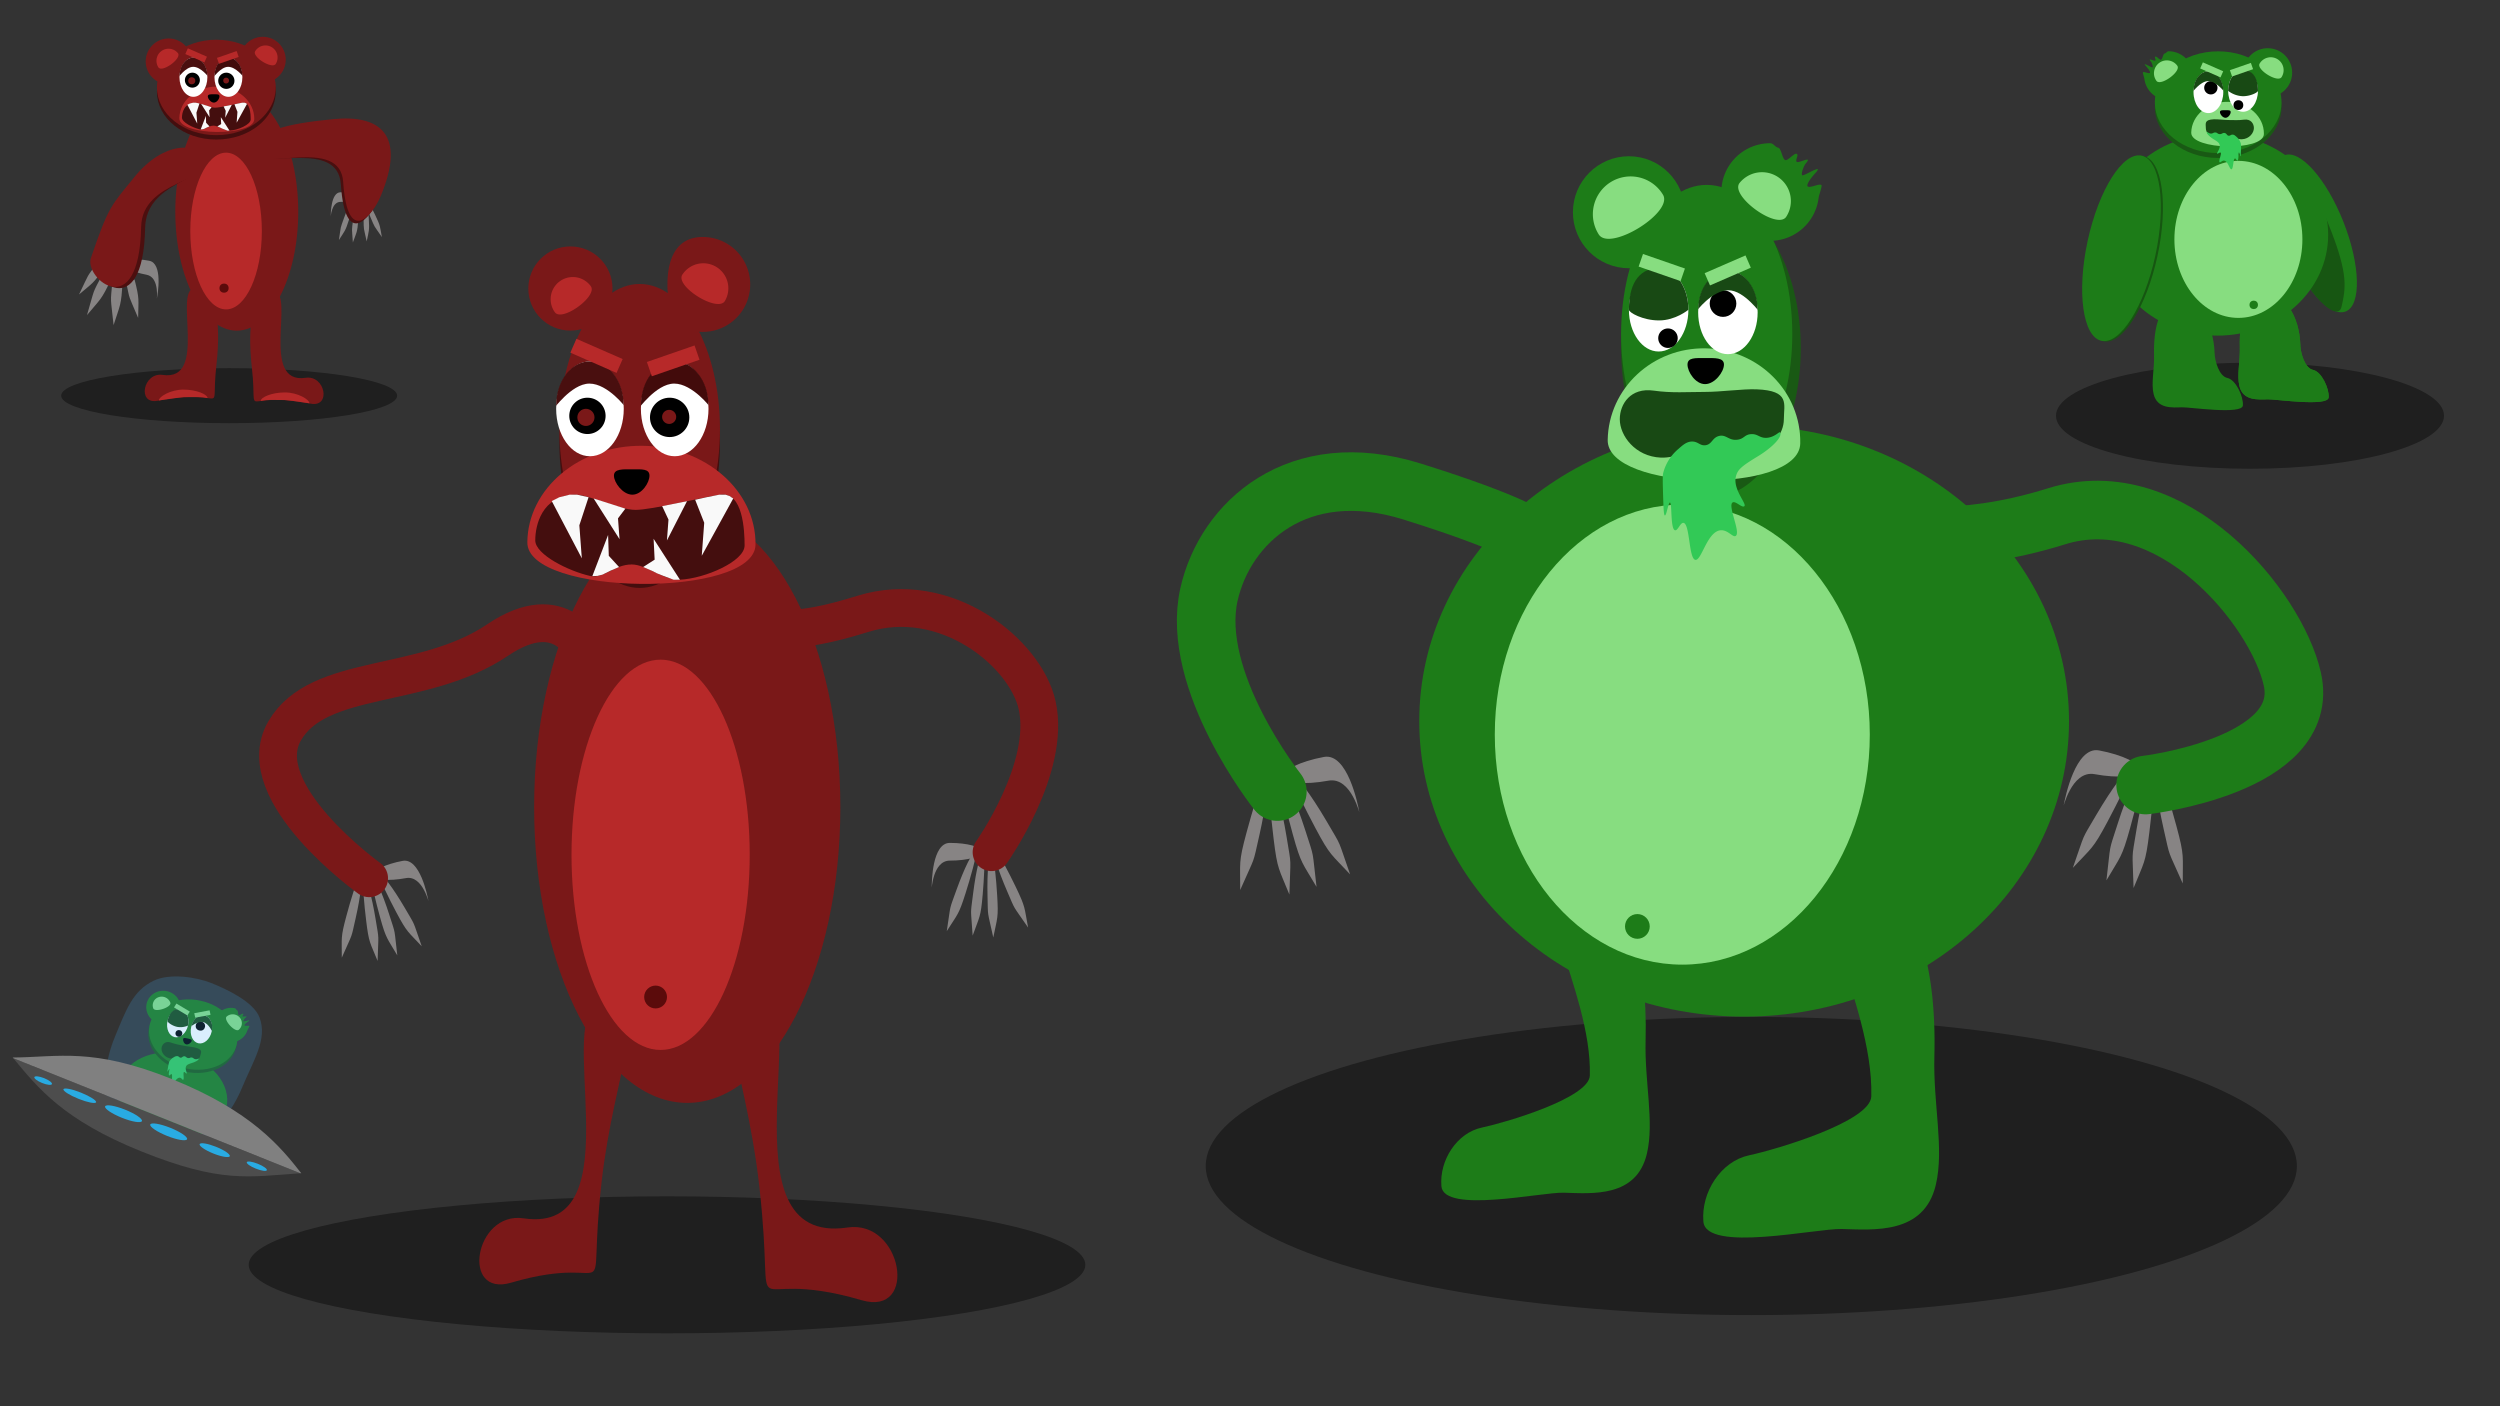 <svg xmlns="http://www.w3.org/2000/svg" width="1920" height="1080" viewBox="0 0 1920 1080"><rect x="0" y="0" width="1920" height="1080" fill="#333333" stroke="none"/><defs><style>.cls-1{opacity:0.4;}.cls-2{fill:#1d7c18;}.cls-3{fill:#87dd80;}.cls-4{fill:#878484;}.cls-18,.cls-5{fill:none;stroke-linecap:round;stroke-miterlimit:10;}.cls-5{stroke:#1d7c18;stroke-width:45px;}.cls-6{fill:#195914;}.cls-7{fill:#184914;}.cls-8{fill:#fff;}.cls-9{fill:#32c956;}.cls-10{fill:#7a1818;}.cls-11{fill:#440e0e;}.cls-12{fill:#b72929;}.cls-13{fill:#490f0f;}.cls-14{fill:#420b0b;}.cls-15{fill:#f9f9f9;}.cls-16{fill:#4c0f0f;}.cls-17{fill:#5b0b0b;}.cls-18{stroke:#7a1818;stroke-width:29px;}.cls-19{fill:#175612;}.cls-20{fill:#165611;}.cls-21{opacity:0.2;}.cls-22{fill:#3fa9f5;}.cls-23{fill:#4d4d4d;}.cls-24{fill:gray;}.cls-25{fill:#29abe2;}</style></defs><title>bear-models</title><g id="Layer_3" data-name="Layer 3"><ellipse class="cls-1" cx="1728" cy="319.28" rx="149" ry="40.72"/><ellipse class="cls-1" cx="1345" cy="895.5" rx="419" ry="114.5"/><path class="cls-2" d="M1221,826c1.76-66.19-56-150.8-13.69-149.67s58.28,56.48,56.51,122.67c-.85,32.26,6.8,62.38,1,87-8,34-42.21,30.6-63.89,30-17.38-.47-92.18,16.23-93.93-5-1.65-20,12-41,31-45C1156.62,862.08,1220.54,843.14,1221,826Z"/><ellipse class="cls-2" cx="1339.5" cy="553.83" rx="249.5" ry="226.94"/><ellipse class="cls-3" cx="1292" cy="564.17" rx="144" ry="176.67"/><circle class="cls-2" cx="1257.5" cy="711.5" r="9.5"/><path class="cls-4" d="M985.58,596.56c.95,5,16.43,6.35,34.59,3s24.6,28.49,23.66,23.45-8.91-45.07-27.07-41.68S984.64,591.52,985.58,596.56Z"/><path class="cls-4" d="M952.48,683.51c12.27-27.93,9.28-18.1,14.66-41.81s7.55-43.42,4.83-44-11,28.13-14.66,41.81C951,662.87,952.59,662,952.48,683.51Z"/><path class="cls-4" d="M990.24,687c.87-30.5,1.79-20.26-2.14-44.25s-9.34-43.08-12.09-42.63.42,30.19,2.14,44.26C981.1,668.48,982.24,667.05,990.24,687Z"/><path class="cls-4" d="M1036.89,671.52C1026.74,642.75,1031.27,652,1019,631s-24.2-36.84-26.6-35.43,11.24,28,17.91,40.52C1021.69,657.48,1022.24,655.74,1036.89,671.52Z"/><path class="cls-4" d="M1011.1,681.12c-3.64-30.29-1.22-20.3-8.64-43.45s-15.59-41.23-18.24-40.38,4.86,29.8,8.64,43.46C999.32,664.11,1000.24,662.53,1011.1,681.12Z"/><path class="cls-5" d="M1176.5,413.5s-13.32-11.41-92-36c-88-27.5-143.62,24-156,79C913.53,523,981,607.91,981,607.91"/><path class="cls-2" d="M1399,142.71c0,1.47-2.13,7.7-2.3,9.13A37.48,37.48,0,1,1,1359.48,110c2.61,0,3.67,2.9,6.13,3.41s3.1,8.51,5.45,9.54c1.9.83,7.14-5.89,8.86-4.77s-1.49,4.77,0,6.13,12.77-5.48,6.81,1.36c-1.16,1.34-3.62,7.31-2.72,8.86.79,1.38,17.81-10,10.07-1.48-2.58,2.84-6.45,7.74-6,9.66C1388.79,145.55,1399,139.66,1399,142.71Z"/><circle class="cls-2" cx="1251" cy="163" r="43"/><ellipse class="cls-6" cx="1314" cy="267.5" rx="69" ry="114.5"/><ellipse class="cls-2" cx="1310.74" cy="256.5" rx="65.74" ry="114.5"/><path class="cls-3" d="M1382.59,340.54c-.72,39.58-148.6,36.89-147.88-2.69s34.41-71.06,75.24-70.32S1383.31,301,1382.59,340.54Z"/><path class="cls-7" d="M1370,322c0,11.3-9.45,23.76-25.92,27.49C1333,352,1325.86,344,1312,344c-11.48,0-24,8-36.5,7.45-19.71-.87-31.5-16.87-31.5-29.45,0-11.74,8.34-24.52,26-22,14,2,26,1,39,1s29.31-2.41,40-2C1375,300,1370,310.26,1370,322Z"/><ellipse class="cls-8" cx="1273.84" cy="237.91" rx="22.84" ry="32.05"/><circle cx="1281" cy="259.73" r="7.5"/><path class="cls-7" d="M1296.68,237.91s-9.88,8.18-22.5,8.18S1251,240,1251,237.91c0-23.18,10.23-32,22.84-32S1296.68,220.21,1296.68,237.91Z"/><ellipse class="cls-8" cx="1327.03" cy="239.95" rx="22.84" ry="32.05"/><circle cx="1323.28" cy="233.14" r="10.23"/><path class="cls-7" d="M1349.87,237.57c2.72,4.43-9.89-14.66-22.5-14.66s-25.23,17-23.19,14.66c0-16.38,10.23-29.66,22.85-29.66S1349.87,221.19,1349.87,237.57Z"/><path d="M1324,280c0,5.52-7,15-14.5,15s-13.5-9.48-13.5-15,6-5,13.5-5S1324,274.48,1324,280Z"/><path class="cls-3" d="M1277.13,149.48c8.43,13.63-40.91,44.12-49.33,30.5a29,29,0,1,1,49.33-30.5Z"/><path class="cls-3" d="M1371.7,166.66c-7.2,9.89-43-16.16-35.82-26a22.15,22.15,0,0,1,35.82,26Z"/><path class="cls-9" d="M1366.89,332c-.53-.57-4.23,4.06-10.39,4.26-5.3.18-6.43-3.16-11.68-2.84-5.09.32-5.16,3.54-10.38,4.26-6.81.95-8.7-4.27-14.28-2.84-5.26,1.35-5.3,6.45-10.38,7.1-4.29.55-5.58-2.92-10.38-2.84-4.05.08-6.93,2.62-10.38,5.68a35.83,35.83,0,0,0-11.68,18.46c-.54,2.2-.36,8.09,0,19.87.27,8.86.56,12.7,1.3,12.78,1.22.13,2.66-10.07,3.89-9.94,1.73.19.2,20.41,3.89,21.3,2.15.52,4-6,6.49-5.68,5,.64,4,27.42,9.09,28.39,4.79.91,9.08-21.87,19.46-22.71,5.69-.46,9.5,6,11.68,4.26,3.76-2.92-6.29-22.81-2.59-25.56,2.19-1.63,7.2,4.31,9.08,2.84,2.21-1.72-8.84-12.83-6.49-22.71,1.29-5.39,4.13-7.87,16.87-15.62C1361.69,343.37,1369.48,334.85,1366.89,332Z"/><rect class="cls-3" x="1259.18" y="200.41" width="34.09" height="10.23" transform="translate(137.64 -406.54) rotate(19.11)"/><rect class="cls-3" x="1304.87" y="200.41" width="34.09" height="10.23" transform="matrix(0.92, -0.4, 0.4, 0.92, 28.53, 547.37)"/><path class="cls-4" d="M1643.25,591.56c-.94,5-16.43,6.35-34.59,3S1584.06,623,1585,618s8.91-45.07,27.07-41.68S1644.19,586.52,1643.25,591.56Z"/><path class="cls-4" d="M1676.35,678.51c-12.27-27.93-9.28-18.1-14.66-41.81s-7.55-43.42-4.83-44,11,28.13,14.66,41.81C1677.84,657.87,1676.25,657,1676.35,678.51Z"/><path class="cls-4" d="M1638.59,682c-.86-30.5-1.78-20.26,2.14-44.25s9.35-43.08,12.09-42.63-.41,30.19-2.14,44.26C1647.73,663.48,1646.59,662.05,1638.59,682Z"/><path class="cls-4" d="M1591.94,666.52c10.16-28.77,5.62-19.55,17.91-40.52s24.2-36.84,26.61-35.43-11.25,28-17.91,40.52C1607.14,652.48,1606.59,650.74,1591.94,666.52Z"/><path class="cls-4" d="M1617.74,676.12c3.63-30.29,1.21-20.3,8.63-43.45s15.59-41.23,18.24-40.38-4.86,29.8-8.64,43.46C1629.51,659.11,1628.59,657.53,1617.74,676.12Z"/><path class="cls-5" d="M1452.33,408.5s48.49,12.59,127.17-12c88-27.5,168.62,70,181,125,15,66.51-112.65,81.41-112.65,81.41"/><path class="cls-2" d="M1437.16,842c2-74.88-63.31-170.59-15.48-169.31s65.92,63.89,63.92,138.76c-1,36.49,7.69,70.56,1.13,98.42-9,38.46-47.75,34.61-72.27,34-19.67-.52-104.27,18.37-106.26-5.68-1.86-22.62,13.58-46.38,35.07-50.91C1364.34,882.78,1436.64,861.36,1437.16,842Z"/><ellipse class="cls-1" cx="176" cy="303.87" rx="129" ry="21.13"/><ellipse class="cls-10" cx="181.84" cy="162.71" rx="47.21" ry="91.23"/><circle class="cls-10" cx="129.5" cy="47.15" r="17.61"/><circle class="cls-10" cx="201.84" cy="45.87" r="17.61"/><ellipse class="cls-11" cx="166.15" cy="70.53" rx="45.61" ry="36.65"/><ellipse class="cls-10" cx="166.15" cy="67.16" rx="45.61" ry="36.65"/><path class="cls-12" d="M137.74,90.85c-.14,13.61,57.41,14.18,57.55.58s-12.64-24.76-28.53-24.92S137.87,77.25,137.74,90.85Z"/><path class="cls-11" d="M139.74,90.37c0,3.61,8.5,7.77,13.77,9,3.54.8,6.12-2.88,10.56-2.88,3.67,0,8.16,4,12.16,3.84,6.31-.28,16.33-4.61,16.33-8.64,0-3.76-.43-13.61-6.08-12.81-4.48.64-17.27,3.84-21.45,3.84s-11.94-4-15.36-3.84C141.34,79.16,139.74,86.61,139.74,90.37Z"/><path d="M159.59,74c0,1.77,2.25,4.8,4.64,4.8s4.32-3,4.32-4.8-1.93-1.6-4.32-1.6S159.59,72.27,159.59,74Z"/><path class="cls-12" d="M196,39.31c-2.7,4.36,13.09,14.12,15.79,9.76A9.28,9.28,0,1,0,196,39.31Z"/><path class="cls-12" d="M121.67,51.77c3,4.15,18-6.77,15-10.92a9.29,9.29,0,0,0-15,10.92Z"/><ellipse class="cls-8" cx="175.43" cy="59.32" rx="10.72" ry="15.04"/><circle cx="173.83" cy="62.04" r="6.24"/><ellipse class="cls-8" cx="148.55" cy="59.32" rx="10.72" ry="15.04"/><circle cx="147.75" cy="61.56" r="5.76"/><path class="cls-13" d="M137.82,58.2c-1.28,2.08,4.64-6.88,10.57-6.88s11.84,8,10.88,6.88c0-7.69-4.8-13.93-10.72-13.93S137.82,50.51,137.82,58.2Z"/><path class="cls-14" d="M164.71,58.2c-1.28,2.08,4.64-6.88,10.56-6.88s11.85,8,10.89,6.88c0-7.69-4.8-13.93-10.73-13.93S164.71,50.51,164.71,58.2Z"/><rect class="cls-12" x="166.95" y="41.71" width="16" height="4.8" transform="translate(354.71 28.51) rotate(160.89)"/><rect class="cls-12" x="142.62" y="40.11" width="16" height="4.8" transform="translate(271.56 141.86) rotate(-156.36)"/><circle class="cls-10" cx="147.26" cy="62.04" r="2.72"/><circle class="cls-10" cx="173.67" cy="61.88" r="2.24"/><polygon class="cls-15" points="143.9 80.44 151.48 94.89 150.86 86.56 153.19 79.48 150.31 78.84 148.38 78.84 145.82 79.48 143.9 80.44"/><polygon class="cls-15" points="189.68 79.8 181.74 94.25 182.36 85.92 180.07 80.12 182.96 79.48 186.16 78.84 187.12 78.84 187.76 78.84 188.72 79.16 189.68 79.8"/><polygon class="cls-15" points="178.02 80.48 172.95 90.39 173.35 85.13 171.75 81.72 178.02 80.48"/><polygon class="cls-15" points="154.47 79.8 161 90.07 160.61 84.81 162.47 82.36 154.47 79.8"/><polygon class="cls-15" points="176.23 100.29 169.59 89.96 169.85 95.23 166.95 97.09 169.19 98.05 170.47 98.69 172.07 99.33 174.63 100.29 176.23 100.29"/><polygon class="cls-15" points="154.14 99.39 158.12 89 158.29 94.26 160.87 97.09 158.63 98.05 157.35 98.69 156.71 99.01 155.43 99.33 154.14 99.39"/><path class="cls-4" d="M103.34,214.65c4,15.72,2.91,15.11,2.75,29.51-7.91-18.82-6-12.21-9.35-28.13"/><path class="cls-4" d="M94.09,216.3c-.9,18.64-1.85,17.61-6.86,33.4-2.4-23.35-2.52-15.45-.87-34.08"/><path class="cls-4" d="M80.2,205.48c-8.81,12.82-9,11.67-19.51,20.67,8.54-17.6,5-12.06,14.33-24.54"/><path class="cls-4" d="M85.46,214.17C77.7,230.76,77.22,229.47,66.8,242c6.51-22.11,3.45-15,11.89-31.29"/><path class="cls-4" d="M94.15,202c-.56,3,7.68,7,18.39,9s7.46,20.91,8,17.95,4.71-26.7-6-28.7S94.7,199,94.15,202Z"/><path class="cls-4" d="M274.82,151.35c0,2-5.94,3.68-13.28,3.68S254,167.94,254,165.91s.18-18.24,7.52-18.24S274.82,149.31,274.82,151.35Z"/><path class="cls-4" d="M293.29,182.07c-6.83-10-4.94-6.39-8.77-15.25s-6.12-16.4-5.11-16.84,6.34,10.18,8.78,15.25C292.36,173.9,291.68,173.67,293.29,182.07Z"/><path class="cls-4" d="M281.62,185.4c-2.56-11.84-2.18-7.78-2.39-17.43s.5-17.5,1.6-17.52,2,11.81,2.4,17.43C283.83,177.49,283.29,177,281.62,185.4Z"/><path class="cls-4" d="M260.27,184.35c1.86-12,.77-8,4-17.12s6.76-16.15,7.8-15.77-2.34,11.76-4,17.12C265.18,177.77,264.84,177.13,260.27,184.35Z"/><path class="cls-4" d="M271,186.22c-.79-12.09-1-8,.2-17.59s3.07-17.23,4.17-17.1.28,12-.2,17.6C274.39,178.72,273.92,178.17,271,186.22Z"/><path class="cls-16" d="M72.84,199.2c13.77-40.65,16-40.65,33.29-62.1,22.32-27.69,41.24-28.35,47.06-13.12s-41,15.54-41.73,51.09C110,250.42,67.61,214.64,72.84,199.2Z"/><path class="cls-13" d="M290.6,152.72c20-47.78-.83-62.69-36.22-59.23s-56.18,5.71-54.59,21.93,59.64-9.23,62,26.26C265.08,191,284.32,167.76,290.6,152.72Z"/><path class="cls-10" d="M292.33,150.72c20-47.79-.83-62.7-36.22-59.24s-61.14,8.86-59.55,25.09,64.6-12.39,67,23.1C266.81,189,286.05,165.75,292.33,150.72Z"/><path class="cls-10" d="M69.79,198.24c13.76-40.65,16-40.65,33.29-62.1,22.32-27.69,49.12-27.81,54.94-12.59s-48.91,15-49.61,50.56C106.92,249.46,64.56,213.68,69.79,198.24Z"/><path class="cls-10" d="M121.09,307.78c55.38-10.89,40.33,15.36,45.1-27.23,3.95-35.35-.72-60.92-16.93-59.2s10.85,71.82-24.33,66.58C109.89,285.69,105.1,310.92,121.09,307.78Z"/><ellipse class="cls-12" cx="173.62" cy="177.43" rx="27.48" ry="60.18"/><path class="cls-10" d="M238.56,310c-55.37-10.89-40.33,15.36-45.09-27.23-3.95-35.35.72-60.92,16.93-59.2s-10.85,71.82,24.32,66.58C249.77,287.87,254.56,313.1,238.56,310Z"/><circle class="cls-17" cx="172.07" cy="221.29" r="3.52"/><path class="cls-12" d="M218.78,301.39c10,0,18.9,5.51,18.9,8.36-3.63-.37-8.72-1.46-18.89-2.55-10,0-13.8-.36-18.52.73C200.24,305.09,208.75,301.39,218.78,301.39Z"/><path class="cls-12" d="M140.87,299.21c-10,0-18.89,5.51-18.89,8.36,3.63-.37,8.71-1.46,18.88-2.55,10,0,13.81-.36,18.53.73C159.42,302.91,150.91,299.21,140.87,299.21Z"/><ellipse class="cls-1" cx="512.27" cy="971.39" rx="321.27" ry="52.61"/><ellipse class="cls-10" cx="527.8" cy="619.82" rx="117.59" ry="227.2"/><circle class="cls-10" cx="438.08" cy="221.58" r="32.32"/><path class="cls-10" d="M512.59,218.58c0,20.13,7,36.32,27.12,36.32a36.45,36.45,0,0,0,0-72.9C519.58,182,512.59,198.45,512.59,218.58Z"/><ellipse class="cls-11" cx="491.28" cy="339.95" rx="61.65" ry="111.59"/><ellipse class="cls-10" cx="491.28" cy="329.68" rx="61.65" ry="111.59"/><path class="cls-12" d="M405,416.48c-.41,41.42,174.81,43.18,175.23,1.76s-38.47-75.39-86.86-75.87S405.39,375.06,405,416.48Z"/><path class="cls-11" d="M411.08,415c0,11,25.86,23.65,41.91,27.28,10.8,2.45,18.65-8.77,32.16-8.77,11.19,0,24.85,12.23,37,11.7,19.2-.85,49.7-14.05,49.7-26.32,0-11.43-1.3-41.44-18.51-39-13.65,1.95-52.59,11.7-65.3,11.7s-36.36-12.1-46.78-11.7C416,380.89,411.08,403.57,411.08,415Z"/><path d="M471.51,365.3c0,5.38,6.86,14.62,14.13,14.62s13.16-9.24,13.16-14.62-5.89-4.87-13.16-4.87S471.51,359.92,471.51,365.3Z"/><path class="cls-12" d="M524,211c-5.58,9,27.11,29.24,32.69,20.21A19.22,19.22,0,0,0,524,211Z"/><path class="cls-12" d="M426.16,239.84c5.53,7.62,33.1-12.43,27.56-20.05a17,17,0,0,0-27.56,20.05Z"/><ellipse class="cls-8" cx="518.17" cy="313.97" rx="25.96" ry="36.42"/><circle cx="514.3" cy="320.55" r="15.11"/><ellipse class="cls-8" cx="453.09" cy="313.97" rx="25.96" ry="36.42"/><circle cx="451.15" cy="319.39" r="13.95"/><path class="cls-13" d="M427.13,311.26c-3.1,5,11.24-16.66,25.57-16.66S481.37,314,479,311.26c0-18.62-11.62-33.71-26-33.71S427.13,292.64,427.13,311.26Z"/><path class="cls-14" d="M492.21,311.26c-3.09,5,11.24-16.66,25.57-16.66s28.67,19.37,26.35,16.66c0-18.62-11.63-33.71-26-33.71S492.21,292.64,492.21,311.26Z"/><rect class="cls-12" x="497.64" y="271.35" width="38.74" height="11.62" transform="translate(1096.27 369.77) rotate(160.89)"/><rect class="cls-12" x="438.75" y="267.48" width="38.74" height="11.62" transform="translate(768.2 707.36) rotate(-156.36)"/><circle class="cls-10" cx="449.99" cy="320.55" r="6.59"/><circle class="cls-10" cx="513.91" cy="320.17" r="5.42"/><polygon class="cls-15" points="423.75 384.79 446.83 428.79 444.94 403.43 452.02 381.87 443.25 379.92 437.4 379.92 429.6 381.87 423.75 384.79"/><polygon class="cls-15" points="563.12 382.84 538.95 426.84 540.84 401.48 533.88 383.82 542.65 381.87 552.4 379.92 555.33 379.92 557.27 379.92 560.2 380.89 563.12 382.84"/><polygon class="cls-15" points="527.62 384.92 512.2 415.07 513.4 399.07 508.54 388.69 527.62 384.92"/><polygon class="cls-15" points="455.92 382.84 475.81 414.1 474.62 398.1 480.28 390.64 455.92 382.84"/><polygon class="cls-15" points="522.19 445.22 501.96 413.78 502.77 429.81 493.93 435.47 500.75 438.4 504.65 440.35 509.52 442.3 517.32 445.22 522.19 445.22"/><polygon class="cls-15" points="454.92 442.46 467.02 410.83 467.55 426.87 475.41 435.47 468.59 438.4 464.69 440.35 462.74 441.32 458.84 442.3 454.92 442.46"/><path class="cls-4" d="M754,654.15c0,3.76-11,6.8-24.53,6.8s-13.89,23.85-13.89,20.1.34-33.7,13.89-33.7S754,650.4,754,654.15Z"/><path class="cls-4" d="M789.58,712.36c-12.62-18.47-9.13-11.79-16.21-28.15s-11.29-30.29-9.42-31.1,11.7,18.8,16.21,28.16C787.86,697.29,786.6,696.86,789.58,712.36Z"/><path class="cls-4" d="M762.84,720c-4.74-21.86-4-14.36-4.43-32.19s.93-32.3,3-32.35,3.77,21.82,4.42,32.19C766.92,705.39,765.91,704.51,762.84,720Z"/><path class="cls-4" d="M727.12,715.1c3.44-22.1,1.41-14.85,7.44-31.62S747,653.67,749,654.36s-4.32,21.71-7.44,31.62C736.18,702.94,735.55,701.76,727.12,715.1Z"/><path class="cls-4" d="M747,718.55c-1.46-22.33-1.86-14.8.37-32.49s5.68-31.82,7.7-31.56.52,22.13-.36,32.49C753.2,704.7,752.32,703.68,747,718.55Z"/><path class="cls-10" d="M392.52,985.1C478,960,450.14,1014.08,462,908c9.84-88,41.05-142.42.68-138.14s27,178.87-60.59,165.82C364.62,930.1,353.57,996.54,392.52,985.1Z"/><ellipse class="cls-12" cx="507.35" cy="656.49" rx="68.43" ry="149.87"/><circle class="cls-17" cx="503.49" cy="765.71" r="8.77"/><path class="cls-18" d="M595.56,480.43s9.73,8.95,66.94-8.93c64-20,125,30,134,70,10.88,48.37-35,113-35,113"/><path class="cls-4" d="M286.58,672.24c.68,3.66,11.94,4.62,25.15,2.15s17.89,20.72,17.21,17.06-6.48-32.78-19.69-30.31S285.9,668.58,286.58,672.24Z"/><path class="cls-4" d="M262.51,735.47c8.92-20.31,6.74-13.16,10.66-30.4s5.49-31.58,3.51-32-8,20.46-10.66,30.41C261.43,720.47,262.58,719.82,262.51,735.47Z"/><path class="cls-4" d="M290,738c.63-22.18,1.31-14.74-1.55-32.18s-6.79-31.32-8.79-31,.3,22,1.55,32.18C283.32,724.54,284.15,723.5,290,738Z"/><path class="cls-4" d="M323.89,726.75c-7.39-20.92-4.08-14.21-13-29.47s-17.6-26.78-19.35-25.76,8.18,20.38,13,29.47C312.84,716.55,313.24,715.28,323.89,726.75Z"/><path class="cls-4" d="M305.13,733.74c-2.64-22-.88-14.77-6.28-31.6s-11.33-30-13.26-29.36,3.53,21.67,6.28,31.6C296.57,721.37,297.24,720.22,305.13,733.74Z"/><path class="cls-18" d="M449.17,500.43S431.9,458,382.23,491.5c-57.73,39-137.63,24.57-163.73,70-27,47,65,113,65,113"/><path class="cls-10" d="M661.66,998.54c-96.53-28.35-65.06,32.72-78.46-87.07-11.11-99.41-46.35-160.83-.76-156s-30.52,202,68.42,187.25C693.17,936.42,705.65,1011.46,661.66,998.54Z"/><path class="cls-2" d="M1700.81,271.2c-.61-22.59-12.79-40.59-27.22-40.21s-19.89,19.28-19.29,41.87c.3,11-2.32,21.29-.34,29.69,2.73,11.61,14.41,10.45,21.81,10.25,5.93-.16,46.16,5.86,46.76-1.4.56-6.82-5.43-19.77-11.91-21.13S1701,277.05,1700.81,271.2Z"/><path class="cls-2" d="M1766.67,265.06c-.6-22.59-12.78-40.59-27.21-40.21s-19.89,19.28-19.29,41.87c.29,11-2.32,21.29-.34,29.69,2.73,11.6,14.41,10.44,21.81,10.25,5.93-.16,46.16,5.86,46.76-1.4.56-6.82-5.43-19.77-11.92-21.14S1766.83,270.91,1766.67,265.06Z"/><path class="cls-2" d="M1766.67,265.06c-.6-22.59-12.78-40.59-27.21-40.21s-19.89,19.28-19.29,41.87c.29,11-2.32,21.29-.34,29.69,2.73,11.6,14.41,10.44,21.81,10.25,5.93-.16,46.16,5.86,46.76-1.4.56-6.82-5.43-19.77-11.92-21.14S1766.83,270.91,1766.67,265.06Z"/><ellipse class="cls-2" cx="1777.89" cy="179.13" rx="23.56" ry="64.44" transform="translate(57.66 662.67) rotate(-21.45)"/><path class="cls-19" d="M1758.35,192.87c13,33.12,36.88,55.45,39.92,42.79,3.42-14.27,4.84-25.25-7.85-58-12.85-33.18-22.36-53.56-34.47-48.8S1745.34,159.75,1758.35,192.87Z"/><ellipse class="cls-2" cx="1702.88" cy="180.32" rx="85.15" ry="77.45"/><ellipse class="cls-3" cx="1719.09" cy="183.84" rx="49.15" ry="60.3"/><ellipse class="cls-20" cx="1631.06" cy="191.03" rx="72.75" ry="26.6" transform="translate(1099 1744.66) rotate(-77.78)"/><ellipse class="cls-2" cx="1629.42" cy="190.67" rx="72.75" ry="26.6" transform="translate(1098.07 1742.78) rotate(-77.78)"/><circle class="cls-2" cx="1730.86" cy="234.13" r="3.24"/><path class="cls-2" d="M1645.71,55.8c0,.74,1.07,3.86,1.15,4.58a18.77,18.77,0,1,0,18.65-21c-1.31,0-1.84,1.45-3.08,1.71s-1.55,4.26-2.73,4.77c-1,.42-3.57-2.95-4.43-2.38s.75,2.39,0,3.07-6.4-2.75-3.42.68c.59.67,1.82,3.66,1.37,4.44s-8.92-5-5-.75c1.29,1.43,3.22,3.88,3,4.84C1650.83,57.22,1645.71,54.27,1645.71,55.8Z"/><circle class="cls-2" cx="1741.61" cy="55.8" r="18.77"/><ellipse class="cls-6" cx="1703.56" cy="82.25" rx="48.63" ry="39.08"/><ellipse class="cls-2" cx="1703.56" cy="78.5" rx="48.63" ry="39.08"/><path class="cls-3" d="M1738.67,102.92c-.24,13.38-56,12.37-55.8-1s12.94-24,28.34-23.72S1738.92,89.54,1738.67,102.92Z"/><path class="cls-7" d="M1694.08,98.39c0,3.31,2.77,7,7.6,8,3.24.74,5.34-1.61,9.4-1.61,3.36,0,7,2.35,10.69,2.18,5.78-.25,9.23-4.94,9.23-8.62,0-3.44-2.44-7.19-7.62-6.45-4.1.59-7.6.29-11.42.29s-8.59-.7-11.72-.58C1692.62,91.94,1694.08,95,1694.08,98.39Z"/><ellipse class="cls-8" cx="1722.67" cy="69.79" rx="11.43" ry="16.04"/><circle cx="1719.09" cy="80.72" r="3.75"/><path class="cls-7" d="M1711.24,69.79a19.65,19.65,0,0,0,11.26,4.1c6.32,0,11.61-3.07,11.61-4.1,0-11.6-5.12-16-11.44-16S1711.24,60.94,1711.24,69.79Z"/><ellipse class="cls-8" cx="1696.05" cy="70.82" rx="11.43" ry="16.04"/><circle cx="1697.93" cy="67.41" r="5.12"/><path class="cls-7" d="M1684.62,69.62c-1.37,2.22,5-7.33,11.26-7.33s12.63,8.53,11.6,7.33c0-8.2-5.11-14.84-11.43-14.84S1684.62,61.42,1684.62,69.62Z"/><path d="M1704.92,86.08c0,1.62,2.07,4.4,4.25,4.4s4-2.78,4-4.4-1.77-1.46-4-1.46S1704.92,84.46,1704.92,86.08Z"/><path class="cls-3" d="M1735.42,48.8c-2.87,4.65,14,15.06,16.84,10.41a9.9,9.9,0,1,0-16.84-10.41Z"/><path class="cls-3" d="M1656.14,62.09c3.21,4.42,19.22-7.22,16-11.64a9.89,9.89,0,1,0-16,11.64Z"/><path class="cls-9" d="M1695,101.32c.15-.17,1.23,1.19,3,1.25,1.55.05,1.88-.93,3.42-.83s1.51,1,3,1.24c2,.28,2.55-1.25,4.18-.83s1.56,1.89,3,2.08c1.26.16,1.63-.86,3-.83,1.19,0,2,.77,3,1.66a10.52,10.52,0,0,1,3.42,5.41,36.44,36.44,0,0,1,0,5.82c-.08,2.6-.16,3.72-.38,3.75s-.78-3-1.14-2.91c-.51.05-.06,6-1.14,6.24-.63.15-1.17-1.76-1.9-1.67-1.46.19-1.16,8-2.66,8.32s-2.66-6.41-5.71-6.65c-1.66-.14-2.78,1.74-3.42,1.24-1.1-.85,1.85-6.68.76-7.48-.64-.48-2.11,1.26-2.66.83s2.59-3.76,1.9-6.66c-.37-1.58-1.21-2.3-4.94-4.57C1696.52,104.65,1694.24,102.15,1695,101.32Z"/><rect class="cls-3" x="1712.95" y="51.02" width="17.06" height="5.12" transform="translate(3365.61 -459.44) rotate(160.89)"/><rect class="cls-3" x="1690.08" y="51.02" width="17.06" height="5.12" transform="translate(3233.16 783.86) rotate(-156.36)"/><path class="cls-2" d="M191.53,788.22c-.11.49-1.3,2.41-1.46,2.87a13.21,13.21,0,1,1-9.78-16.76c.9.2,1.06,1.25,1.87,1.6s.45,3.07,1.18,3.59,2.89-1.42,3.4-.91-.86,1.47-.45,2,4.8-.86,2.25,1c-.5.36-1.78,2.16-1.58,2.74s6.87-2,3.57.27c-1.09.75-2.78,2.09-2.76,2.77C187.8,788.39,191.75,787.2,191.53,788.22Z"/><ellipse class="cls-2" cx="132.79" cy="841.5" rx="32.72" ry="42.13" transform="translate(-717.61 790.76) rotate(-77.62)"/><ellipse class="cls-2" cx="125.53" cy="773.73" rx="12.78" ry="13.23" transform="translate(-657.13 730.43) rotate(-77.62)"/><ellipse class="cls-6" cx="147.85" cy="797.07" rx="26.61" ry="34.27" transform="translate(-662.39 770.57) rotate(-77.62)"/><ellipse class="cls-2" cx="148.4" cy="794.58" rx="26.61" ry="34.27" transform="translate(-659.52 769.14) rotate(-77.62)"/><path class="cls-7" d="M153.81,810.87c-.56,2.57-3.41,4.91-7.46,4.91-2.73,0-4-2.19-7.26-2.9-2.7-.6-6,.58-9-.19-4.58-1.22-6.55-5.46-5.93-8.31.59-2.67,3.19-5.14,7.21-3.66a62.94,62.94,0,0,0,9.11,2.24c3.06.67,7,1,9.49,1.61C156.08,806.14,154.39,808.21,153.81,810.87Z"/><ellipse class="cls-8" cx="136.52" cy="785.9" rx="10.92" ry="8.06" transform="translate(-660.38 750.72) rotate(-77.62)"/><ellipse cx="137.39" cy="793.71" rx="2.56" ry="2.65" transform="translate(-667.32 757.71) rotate(-77.62)"/><path class="cls-7" d="M144.39,787.63a14.17,14.17,0,0,1-8.35,1c-4.35-.95-7.54-3.8-7.39-4.48,1.69-7.71,5.86-9.89,10.21-8.94S145.68,781.74,144.39,787.63Z"/><ellipse class="cls-8" cx="154.69" cy="790.6" rx="10.92" ry="8.06" transform="translate(-650.7 772.16) rotate(-77.62)"/><ellipse cx="153.89" cy="788.05" rx="3.49" ry="3.61" transform="translate(-648.82 769.38) rotate(-77.62)"/><path class="cls-7" d="M162.73,791.54c.62,1.68-2.33-5.63-6.68-6.59s-9.93,3.77-9.06,3.13c1.2-5.45,5.69-9.1,10-8.15S163.93,786.08,162.73,791.54Z"/><path d="M147.21,799.43c-.27,1.26-2.4,3-4.15,2.66s-2.7-2.85-2.43-4.1,1.67-.83,3.42-.44S147.49,798.18,147.21,799.43Z"/><path class="cls-3" d="M130.81,770c1.3,3.53-11.81,7.91-13.11,4.38a6.61,6.61,0,0,1,4.2-8.58A7.12,7.12,0,0,1,130.81,770Z"/><path class="cls-3" d="M183.43,790.83c-2.86,2.46-12.17-7.71-9.31-10.16a7.12,7.12,0,0,1,9.83.64A6.59,6.59,0,0,1,183.43,790.83Z"/><path class="cls-9" d="M152.58,813c-.1-.16-1.2.7-2.65.43-1.26-.24-1.36-1-2.61-1.25s-1.39.54-2.65.43c-1.64-.13-1.83-1.42-3.21-1.38s-1.56,1.19-2.79,1.08c-1-.1-1.17-.95-2.3-1.18a4.08,4.08,0,0,0-2.72.75,8.32,8.32,0,0,0-3.66,3.59,27.88,27.88,0,0,0-1,4.51c-.38,2-.5,2.91-.33,3s1.12-2.15,1.41-2.06-1,4.64-.15,5c.48.23,1.24-1.16,1.81-1,1.13.4-.44,6.43.71,6.92s3.23-4.5,5.71-4.16c1.36.19,1.93,1.85,2.53,1.57,1-.47-.34-5.5.66-5.93.6-.26,1.48,1.35,2,1.11s-1.44-3.37-.4-5.49c.57-1.16,1.37-1.57,4.75-2.67C150.79,815.3,153.05,813.76,152.58,813Z"/><polygon class="cls-3" points="143.92 779.86 133.64 773.71 135.5 770.74 145.78 776.89 143.92 779.86"/><polygon class="cls-3" points="161.69 779.37 149.93 781.56 149.2 778.13 160.96 775.94 161.69 779.37"/><g class="cls-21"><path class="cls-22" d="M185.83,835.51c-15.23,36.75-49.42,57.77-76.38,47S73,833.11,88.22,796.36c8.68-21,13.74-35.49,29.9-43.23,12.17-5.84,32.59-2.81,44.17,1.83,11.32,4.54,32.37,14.25,37,26.39C205.68,798.11,194.67,814.19,185.83,835.51Z"/></g><path class="cls-23" d="M230.55,901.08C191,903.8,169.79,908.84,109,884.46s-79.92-49.1-98.79-71.74Z"/><path class="cls-24" d="M231.32,901l-.77.05L10.22,812.72l-.45-.54c35.31-.27,61.14-8,122.32,16.57S215.65,881,231.32,901Z"/><ellipse class="cls-25" cx="33.15" cy="829.86" rx="2.01" ry="7.26" transform="translate(-749.68 552.49) rotate(-68.2)"/><ellipse class="cls-25" cx="61.28" cy="841.5" rx="2.56" ry="13.49" transform="translate(-742.68 585.5) rotate(-68.17)"/><ellipse class="cls-25" cx="94.87" cy="855.33" rx="3.35" ry="15.22" transform="translate(-734.45 625.5) rotate(-68.18)"/><ellipse class="cls-25" cx="164.91" cy="883.29" rx="2.78" ry="12.45" transform="translate(-716.4 708.11) rotate(-68.18)"/><ellipse class="cls-25" cx="197.23" cy="895.66" rx="2.01" ry="8.3" transform="translate(-707.59 745.99) rotate(-68.19)"/><ellipse class="cls-25" cx="129.54" cy="869.24" rx="3.35" ry="15.22" transform="translate(-725.57 666.43) rotate(-68.18)"/></g></svg>
